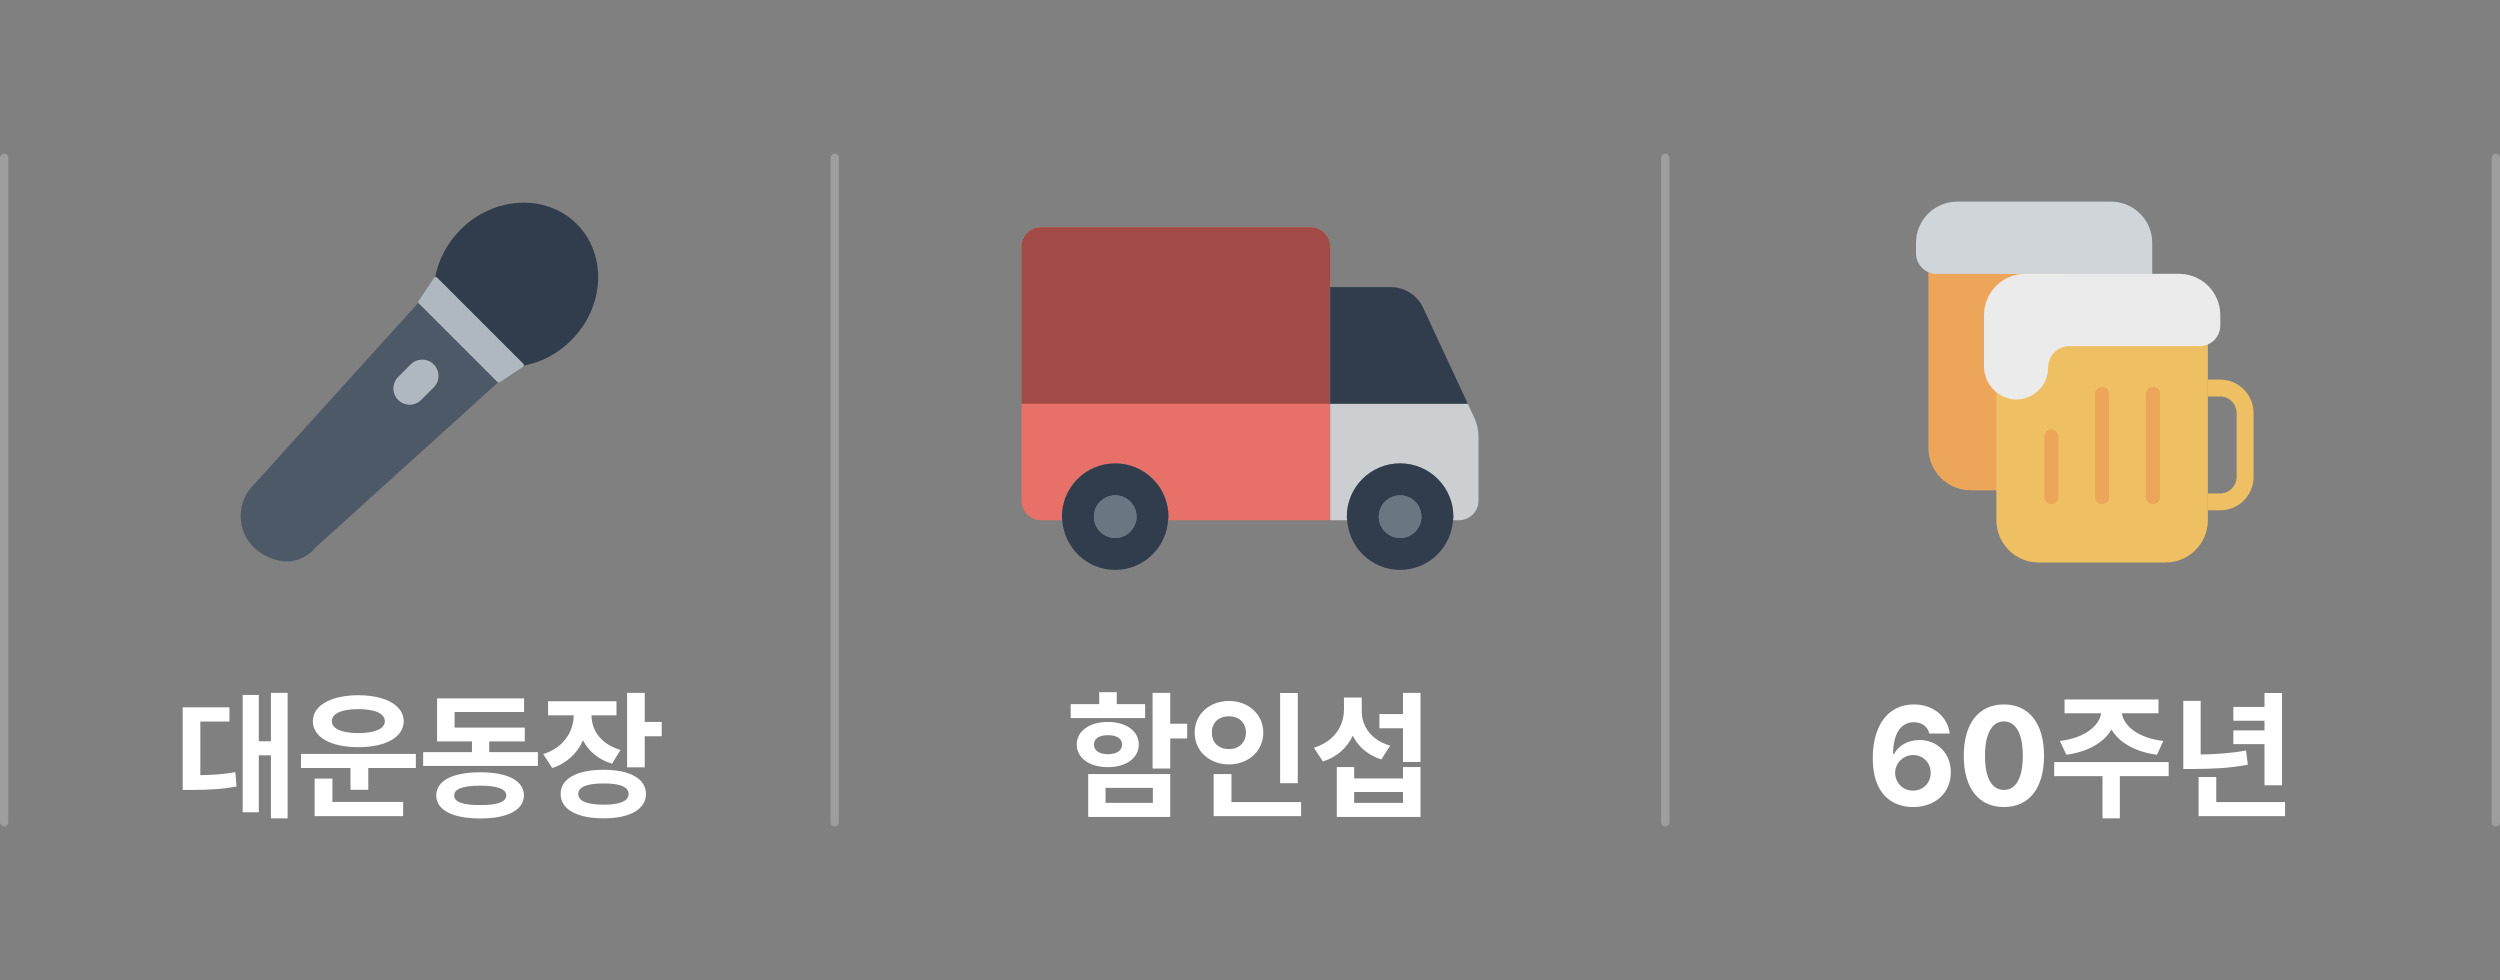 <svg width="301" height="118" viewBox="0 0 301 118" fill="none" xmlns="http://www.w3.org/2000/svg">
<rect x="0" y="0" width="301" height="118" fill="#808080" stroke="none"/>
<path d="M0.5 19V99" stroke="white" stroke-opacity="0.24" stroke-linecap="round"/>
<g clip-path="url(#clip0_204_7255)">
<path d="M69.446 26.974C65.767 23.295 59.499 23.595 55.449 27.646C53.798 29.297 52.783 31.317 52.393 33.38C52.474 33.358 52.562 33.365 52.628 33.431L62.986 43.79C63.053 43.857 63.059 43.946 63.035 44.029C65.099 43.64 67.121 42.623 68.774 40.971C72.825 36.92 73.126 30.653 69.446 26.974Z" fill="#313D4C"/>
<path d="M50.363 36.454L30.546 58.366L30.533 58.377C27.72 61.19 28.725 66.373 33.547 67.491C35.221 67.879 36.971 67.209 38.046 65.868L38.049 65.866L59.959 46.05L59.883 45.974L50.445 36.536L50.364 36.455L50.363 36.454ZM52.215 46.633L50.7 48.147C49.939 48.908 48.705 48.908 47.944 48.147C47.183 47.386 47.183 46.151 47.944 45.391L49.458 43.876C50.219 43.115 51.454 43.115 52.215 43.876C52.975 44.637 52.975 45.872 52.215 46.633Z" fill="#4E5968"/>
<path d="M62.985 43.791L52.627 33.432C52.561 33.366 52.475 33.359 52.392 33.381C52.335 33.395 52.278 33.417 52.242 33.471L50.413 36.22C50.347 36.32 50.36 36.452 50.444 36.536L59.882 45.974C59.966 46.058 60.098 46.071 60.198 46.005L62.947 44.176C63 44.141 63.019 44.085 63.035 44.03C63.057 43.947 63.053 43.858 62.985 43.791Z" fill="#AFB7C0"/>
<path d="M49.46 43.876L47.946 45.391C47.185 46.151 47.185 47.386 47.946 48.147C48.706 48.908 49.941 48.908 50.702 48.147L52.216 46.633C52.977 45.872 52.977 44.637 52.216 43.876C51.456 43.115 50.221 43.115 49.46 43.876Z" fill="#AFB7C0"/>
</g>
<path d="M34.629 83.42V98.527H32.62V90.94H31.159V97.797H29.217V83.669H31.159V89.247H32.62V83.42H34.629ZM21.995 95.107V85.163H27.623V86.873H24.12V93.331C25.581 93.306 26.876 93.223 28.337 92.966L28.486 94.692C26.644 95.041 25.033 95.099 23.041 95.107H21.995ZM50.068 90.774V92.468H44.341V95.091H42.199V92.468H36.239V90.774H50.068ZM37.667 86.84C37.667 84.922 39.858 83.719 43.145 83.702C46.416 83.719 48.599 84.922 48.607 86.84C48.599 88.766 46.416 89.961 43.145 89.961C39.858 89.961 37.667 88.766 37.667 86.84ZM37.883 98.262V93.746H40.024V96.552H48.541V98.262H37.883ZM39.958 86.84C39.95 87.761 41.195 88.259 43.145 88.268C45.096 88.259 46.333 87.761 46.333 86.84C46.333 85.877 45.096 85.379 43.145 85.379C41.195 85.379 39.95 85.877 39.958 86.84ZM64.761 90.559V92.219H50.948V90.559H56.825V89.264H52.625V84.084H63.101V85.728H54.733V87.603H63.184V89.264H58.9V90.559H64.761ZM52.525 95.772C52.525 93.978 54.518 92.982 57.821 92.982C61.1 92.982 63.067 93.978 63.084 95.772C63.067 97.54 61.1 98.544 57.821 98.544C54.518 98.544 52.525 97.54 52.525 95.772ZM54.684 95.772C54.675 96.56 55.73 96.934 57.821 96.934C59.872 96.934 60.951 96.56 60.959 95.772C60.951 94.991 59.872 94.593 57.821 94.593C55.73 94.593 54.675 94.991 54.684 95.772ZM74.224 84.433V86.126H71.219C71.227 87.886 72.298 89.587 74.705 90.293L73.692 91.953C72.024 91.447 70.862 90.426 70.198 89.139C69.525 90.658 68.297 91.87 66.487 92.468L65.408 90.791C67.915 90.002 69.052 88.043 69.077 86.126H65.989V84.433H74.224ZM67.5 95.589C67.492 93.746 69.484 92.675 72.68 92.684C75.826 92.675 77.768 93.746 77.776 95.589C77.768 97.44 75.826 98.536 72.68 98.527C69.484 98.536 67.492 97.44 67.5 95.589ZM69.625 95.589C69.608 96.452 70.696 96.884 72.68 96.884C74.639 96.884 75.685 96.452 75.685 95.589C75.685 94.742 74.639 94.319 72.68 94.327C70.696 94.319 69.608 94.742 69.625 95.589ZM75.502 92.385V83.42H77.627V86.923H79.669V88.649H77.627V92.385H75.502Z" fill="white"/>
<path d="M100.5 19V99" stroke="white" stroke-opacity="0.24" stroke-linecap="round"/>
<g clip-path="url(#clip1_204_7255)">
<path d="M177.485 50.251L176.723 48.613H160.151V62.636H162.203C162.193 62.49 162.159 62.352 162.159 62.204C162.159 58.663 165.03 55.792 168.572 55.792C172.113 55.792 174.984 58.663 174.984 62.204C174.984 62.352 174.951 62.49 174.941 62.636H175.655C176.957 62.636 178.012 61.58 178.012 60.278V52.636C178.012 51.812 177.832 50.998 177.485 50.251Z" fill="#CBCFD2"/>
<path d="M160.151 34.573V29.724C160.151 28.422 159.096 27.366 157.794 27.366H125.346C124.044 27.366 122.988 28.422 122.988 29.724V60.278C122.988 61.58 124.044 62.636 125.346 62.636H127.902C127.892 62.49 127.859 62.352 127.859 62.204C127.859 58.663 130.73 55.792 134.271 55.792C137.813 55.792 140.684 58.663 140.684 62.204C140.684 62.352 140.65 62.49 140.64 62.636H160.151L160.151 34.573Z" fill="#E77069"/>
<path d="M160.151 29.724V34.573L160.151 48.61H122.988V29.724C122.988 28.422 124.044 27.366 125.346 27.366H157.794C159.096 27.366 160.151 28.422 160.151 29.724Z" fill="#A24A45"/>
<path d="M176.722 48.613L171.343 37.045C170.641 35.537 169.129 34.573 167.466 34.573H160.15V48.613H176.722Z" fill="#313D4C"/>
<path d="M134.271 55.792C130.729 55.792 127.858 58.663 127.858 62.204C127.858 62.352 127.892 62.49 127.902 62.636C128.128 65.972 130.877 68.616 134.271 68.616C137.665 68.616 140.414 65.972 140.64 62.636C140.65 62.49 140.683 62.352 140.683 62.204C140.683 58.663 137.812 55.792 134.271 55.792ZM134.271 64.769C132.854 64.769 131.706 63.621 131.706 62.204C131.706 60.788 132.854 59.639 134.271 59.639C135.687 59.639 136.836 60.788 136.836 62.204C136.836 63.621 135.687 64.769 134.271 64.769Z" fill="#313D4C"/>
<path d="M168.572 55.792C165.03 55.792 162.159 58.663 162.159 62.204C162.159 62.352 162.193 62.49 162.203 62.636C162.429 65.972 165.178 68.616 168.572 68.616C171.965 68.616 174.715 65.972 174.941 62.636C174.951 62.49 174.984 62.352 174.984 62.204C174.984 58.663 172.113 55.792 168.572 55.792ZM168.572 64.769C167.155 64.769 166.007 63.621 166.007 62.204C166.007 60.788 167.155 59.639 168.572 59.639C169.988 59.639 171.137 60.788 171.137 62.204C171.137 63.621 169.988 64.769 168.572 64.769Z" fill="#313D4C"/>
<path d="M136.836 62.204C136.836 60.788 135.688 59.639 134.271 59.639C132.854 59.639 131.706 60.788 131.706 62.204C131.706 63.621 132.854 64.769 134.271 64.769C135.688 64.769 136.836 63.621 136.836 62.204Z" fill="#6B7683"/>
<path d="M171.137 62.204C171.137 60.788 169.988 59.639 168.572 59.639C167.155 59.639 166.007 60.788 166.007 62.204C166.007 63.621 167.155 64.769 168.572 64.769C169.988 64.769 171.137 63.621 171.137 62.204Z" fill="#6B7683"/>
</g>
<path d="M140.896 83.42V87.139H142.938V88.915H140.896V92.534H138.771V83.42H140.896ZM128.91 86.458V84.781H132.346V83.337H134.455V84.781H137.875V86.458H128.91ZM129.64 89.629C129.64 88.035 131.167 86.923 133.392 86.923C135.592 86.923 137.111 88.035 137.111 89.629C137.111 91.264 135.592 92.36 133.392 92.368C131.167 92.36 129.64 91.264 129.64 89.629ZM131.018 98.361V93.198H140.896V98.361H131.018ZM131.715 89.629C131.707 90.401 132.379 90.799 133.392 90.808C134.413 90.799 135.102 90.401 135.102 89.629C135.102 88.907 134.413 88.508 133.392 88.517C132.379 88.508 131.707 88.907 131.715 89.629ZM133.11 96.668H138.804V94.858H133.11V96.668ZM156.252 83.436V94.294H154.127V83.436H156.252ZM143.834 88.201C143.834 85.985 145.644 84.391 147.968 84.399C150.284 84.391 152.094 85.985 152.102 88.201C152.094 90.451 150.284 92.036 147.968 92.036C145.644 92.036 143.834 90.451 143.834 88.201ZM145.91 88.201C145.893 89.463 146.781 90.193 147.968 90.193C149.114 90.193 150.002 89.463 150.01 88.201C150.002 86.973 149.114 86.234 147.968 86.242C146.781 86.234 145.893 86.973 145.91 88.201ZM146.125 98.262V93.198H148.267V96.568H156.651V98.262H146.125ZM171.028 83.42V91.737H168.919V87.686H166.081V85.977H168.919V83.42H171.028ZM158.195 90.027C160.685 89.264 161.806 87.363 161.814 85.445V83.984H163.956V85.595C163.947 87.371 164.993 89.081 167.375 89.778L166.313 91.439C164.661 90.907 163.524 89.878 162.868 88.575C162.204 90.002 161.017 91.123 159.274 91.688L158.195 90.027ZM160.951 98.361V92.352H163.042V93.73H168.919V92.352H171.028V98.361H160.951ZM163.042 96.668H168.919V95.356H163.042V96.668Z" fill="white"/>
<path d="M200.5 19V99" stroke="white" stroke-opacity="0.24" stroke-linecap="round"/>
<path d="M252.55 59.032L237.274 59.032C235.923 59.032 234.628 58.496 233.673 57.541C232.718 56.586 232.182 55.291 232.182 53.94V31.87L257.643 31.87V53.939C257.643 54.608 257.511 55.27 257.255 55.888C256.999 56.506 256.624 57.068 256.152 57.54C255.679 58.013 255.117 58.389 254.499 58.645C253.881 58.901 253.219 59.032 252.55 59.032Z" fill="#EDA55A"/>
<path d="M244.911 38.734V51.162" stroke="#EDA55A" stroke-width="1.697" stroke-miterlimit="10" stroke-linecap="round"/>
<path d="M238.799 38.734V51.162" stroke="#EDA55A" stroke-width="1.697" stroke-miterlimit="10" stroke-linecap="round"/>
<path d="M251.023 43.875V51.162" stroke="#EDA55A" stroke-width="1.697" stroke-miterlimit="10" stroke-linecap="round"/>
<path d="M235.656 24.274H254.161C255.479 24.274 256.743 24.797 257.674 25.729C258.606 26.66 259.129 27.924 259.129 29.242V35.335C259.15 36.35 258.785 37.335 258.107 38.09C257.429 38.846 256.49 39.316 255.479 39.406C254.956 39.434 254.433 39.356 253.941 39.175C253.449 38.994 252.999 38.715 252.619 38.355C252.239 37.995 251.936 37.561 251.728 37.08C251.521 36.598 251.414 36.08 251.414 35.556C251.414 35.218 251.348 34.883 251.218 34.57C251.089 34.258 250.899 33.974 250.66 33.734C250.421 33.495 250.137 33.305 249.824 33.176C249.511 33.047 249.176 32.98 248.838 32.98H233.172C232.513 32.98 231.881 32.718 231.415 32.253C230.949 31.787 230.688 31.155 230.688 30.496V29.242C230.688 27.924 231.211 26.66 232.143 25.729C233.074 24.797 234.338 24.274 235.656 24.274Z" fill="#D0D5DA"/>
<path d="M265.83 46.72H267.297C268.097 46.721 268.864 47.039 269.429 47.604C269.995 48.17 270.312 48.937 270.312 49.737V57.411C270.312 58.211 269.995 58.979 269.429 59.544C268.864 60.11 268.097 60.428 267.297 60.428H265.83" stroke="#EFC063" stroke-width="2.037" stroke-miterlimit="10"/>
<path d="M240.366 40.564H265.827V62.633C265.827 63.983 265.291 65.279 264.336 66.234C263.381 67.189 262.086 67.725 260.735 67.725H245.458C244.108 67.725 242.813 67.189 241.858 66.234C240.903 65.279 240.366 63.983 240.366 62.633V40.564Z" fill="#EFC063"/>
<path d="M253.098 47.428V59.856" stroke="#EDA55A" stroke-width="1.697" stroke-miterlimit="10" stroke-linecap="round"/>
<path d="M259.21 47.428V59.856" stroke="#EDA55A" stroke-width="1.697" stroke-miterlimit="10" stroke-linecap="round"/>
<path d="M246.987 52.569V59.856" stroke="#EDA55A" stroke-width="1.697" stroke-miterlimit="10" stroke-linecap="round"/>
<path d="M262.355 32.968H243.843C242.525 32.968 241.262 33.491 240.33 34.423C239.398 35.355 238.875 36.618 238.875 37.936V44.029C238.854 45.044 239.22 46.029 239.897 46.784C240.575 47.54 241.514 48.011 242.525 48.1C243.048 48.128 243.572 48.05 244.063 47.869C244.555 47.688 245.005 47.409 245.385 47.049C245.766 46.689 246.069 46.255 246.276 45.773C246.483 45.292 246.59 44.774 246.59 44.25C246.59 43.912 246.657 43.577 246.786 43.264C246.916 42.952 247.105 42.668 247.345 42.429C247.584 42.189 247.868 42 248.18 41.87C248.493 41.741 248.828 41.674 249.166 41.674H264.839C265.498 41.674 266.13 41.412 266.595 40.947C267.061 40.481 267.323 39.849 267.323 39.19V37.936C267.323 36.618 266.799 35.355 265.868 34.423C264.936 33.491 263.672 32.968 262.355 32.968Z" fill="#EBEBEB"/>
<path d="M230.329 97.166C227.847 97.158 225.473 95.672 225.481 91.272C225.49 87.213 227.424 84.814 230.429 84.814C232.844 84.814 234.504 86.342 234.745 88.317H232.288C232.089 87.479 231.4 86.956 230.429 86.956C228.793 86.956 227.938 88.425 227.922 90.791H228.038C228.594 89.72 229.781 89.098 231.109 89.098C233.276 89.098 234.886 90.716 234.878 92.982C234.886 95.423 233.043 97.174 230.329 97.166ZM228.171 93.049C228.188 94.228 229.084 95.199 230.312 95.19C231.549 95.199 232.454 94.261 232.454 93.049C232.454 91.845 231.566 90.915 230.346 90.907C229.117 90.915 228.188 91.878 228.171 93.049ZM241.27 97.166C238.256 97.166 236.438 94.925 236.438 90.99C236.438 87.064 238.273 84.814 241.27 84.814C244.266 84.814 246.101 87.064 246.101 90.99C246.101 94.941 244.274 97.166 241.27 97.166ZM238.995 90.99C238.979 93.763 239.875 95.107 241.27 95.107C242.664 95.107 243.552 93.763 243.544 90.99C243.552 88.243 242.656 86.865 241.27 86.856C239.883 86.865 238.995 88.243 238.995 90.99ZM261.108 91.754V93.447H255.231V98.527H253.14V93.447H247.329V91.754H261.108ZM248.01 89.214C251.064 88.84 252.758 87.363 252.982 85.877H248.574V84.217H259.88V85.877H255.472C255.688 87.363 257.356 88.84 260.461 89.214L259.697 90.874C257.041 90.517 255.14 89.388 254.227 87.836C253.306 89.388 251.421 90.517 248.79 90.874L248.01 89.214ZM274.755 83.436V94.543H272.646V89.596H268.895V87.936H272.646V86.773H268.895V85.113H272.646V83.436H274.755ZM262.868 92.584V84.383H264.96V90.841C266.803 90.816 268.546 90.7 270.422 90.359L270.638 92.069C268.372 92.501 266.338 92.576 264.08 92.584H262.868ZM264.711 98.262V93.547H266.836V96.568H275.12V98.262H264.711Z" fill="white"/>
<path d="M300.5 19V99" stroke="white" stroke-opacity="0.24" stroke-linecap="round"/>
<defs>
<clipPath id="clip0_204_7255">
<rect width="60" height="60" fill="white" transform="translate(20.5 16)"/>
</clipPath>
<clipPath id="clip1_204_7255">
<rect width="60" height="60" fill="white" transform="translate(120.5 16)"/>
</clipPath>
</defs>
</svg>
